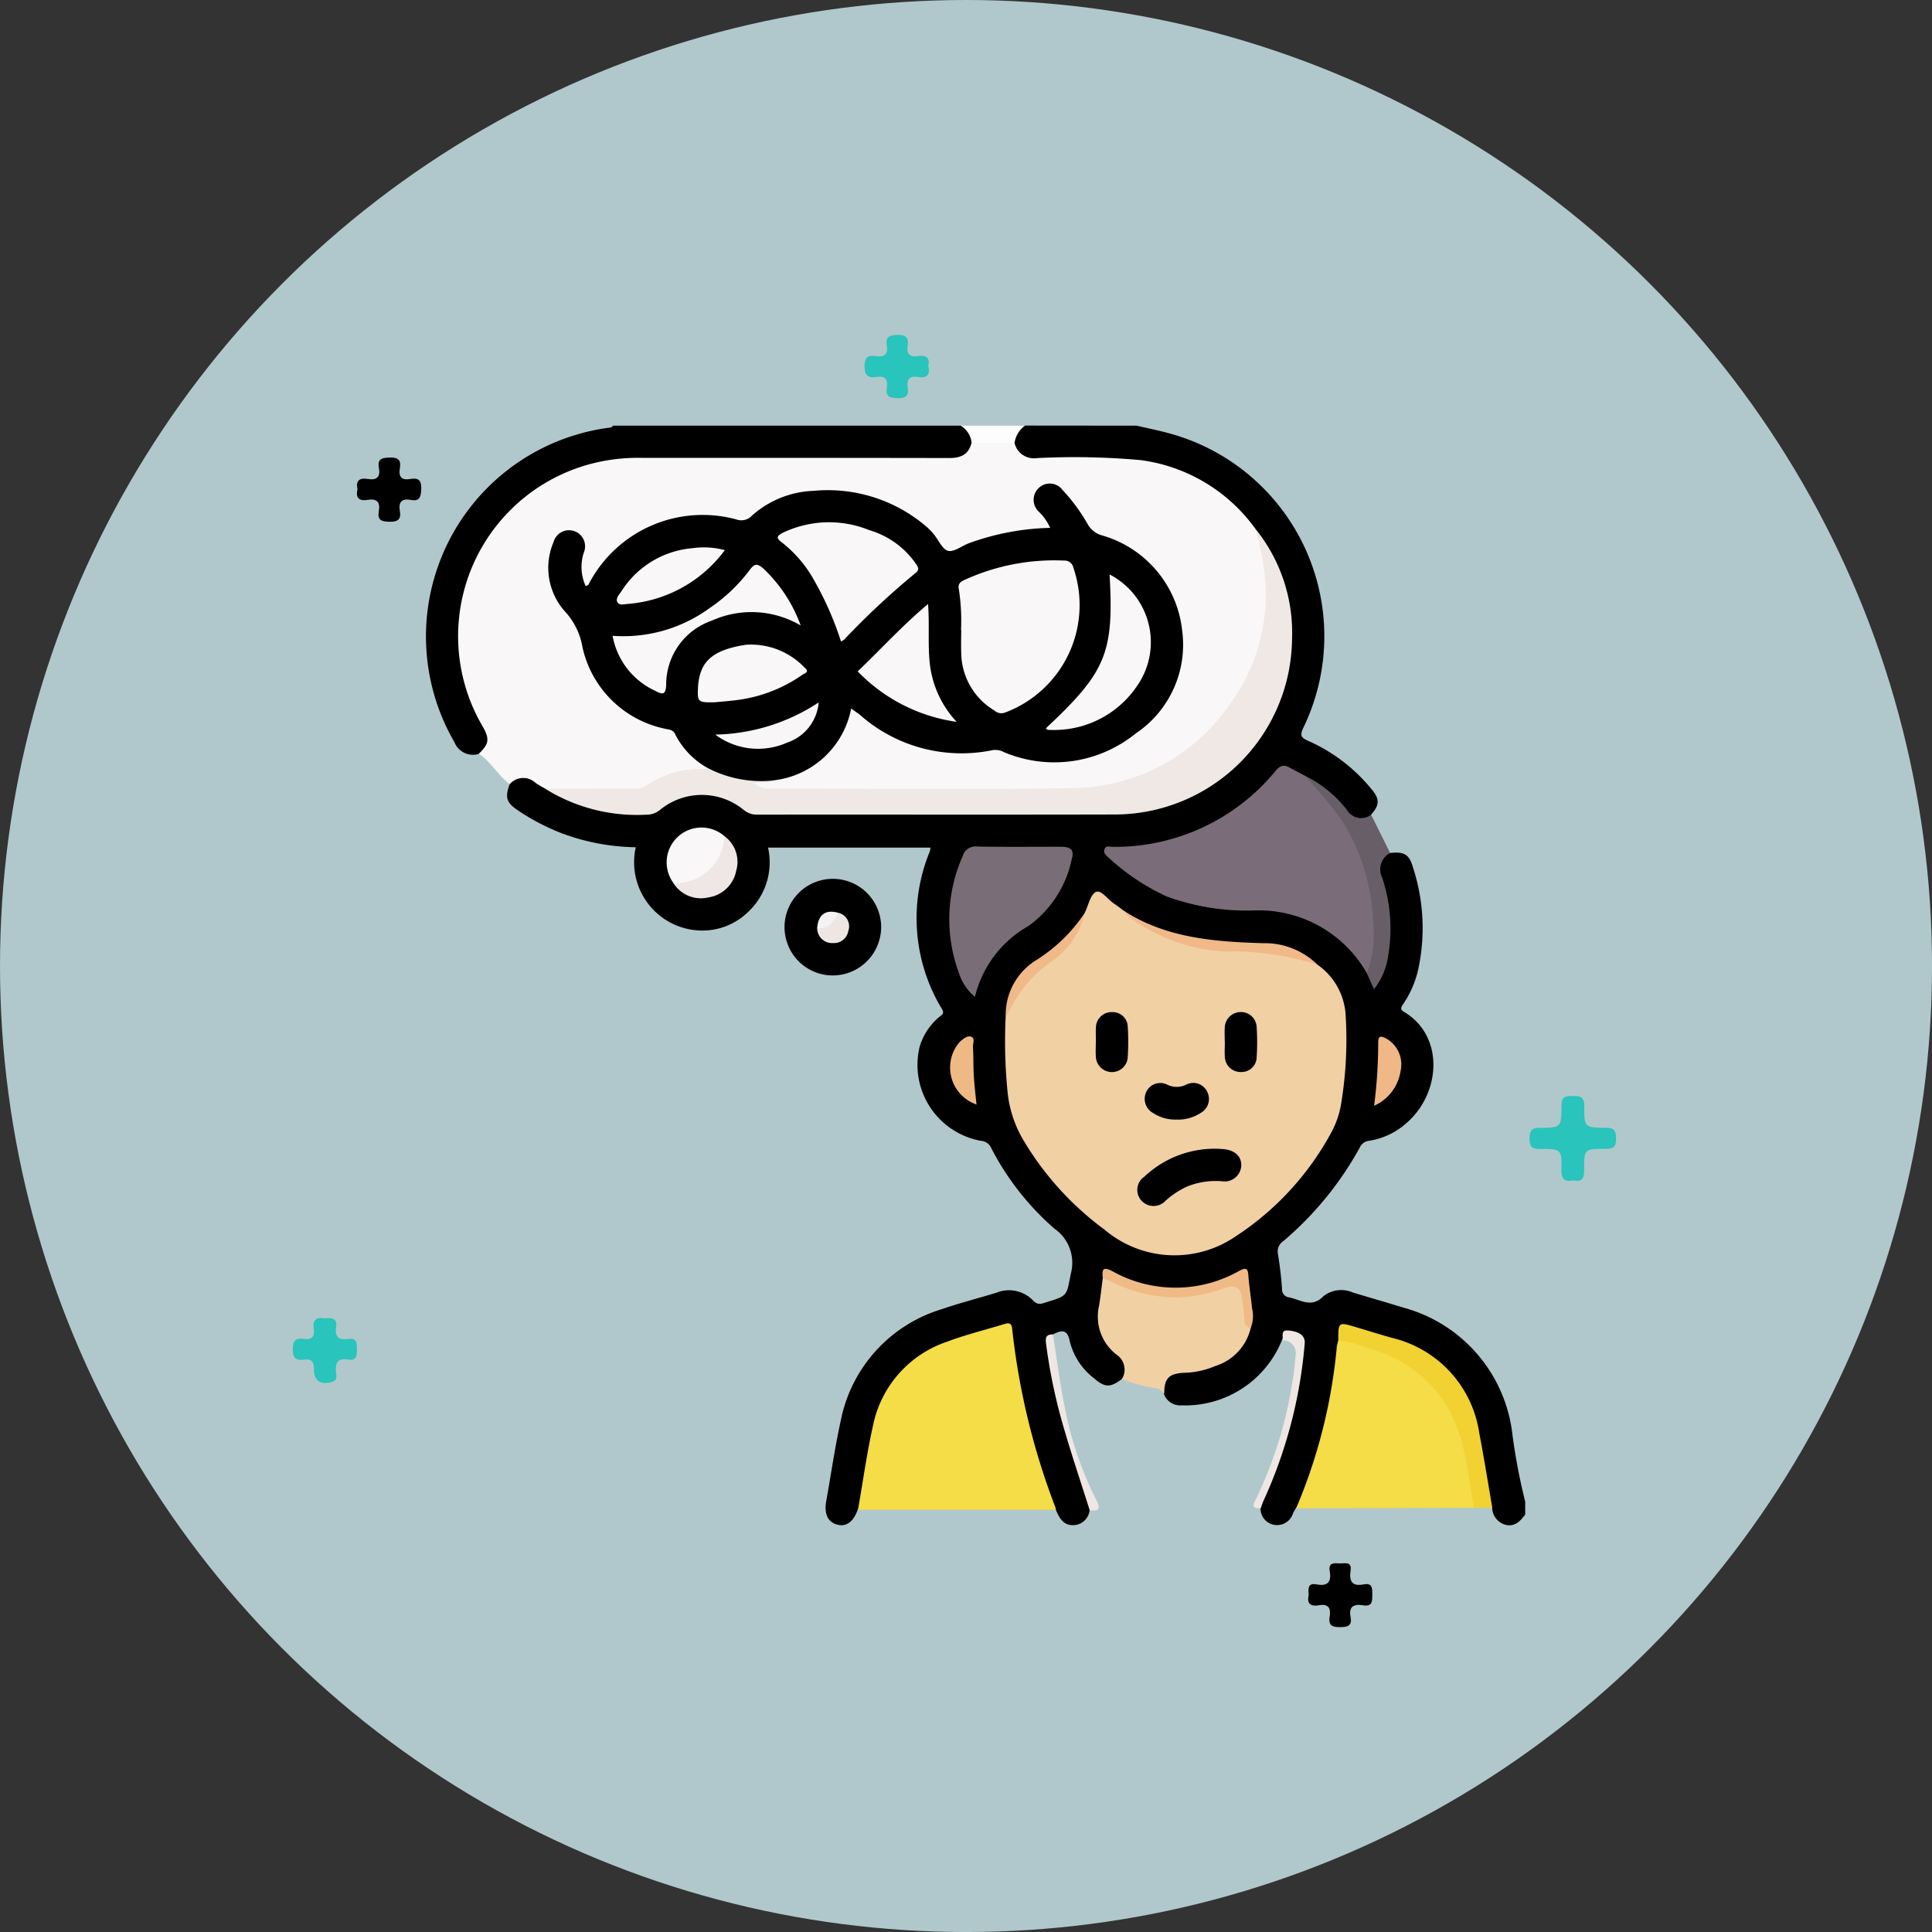 <svg xmlns="http://www.w3.org/2000/svg" xmlns:xlink="http://www.w3.org/1999/xlink" width="90.773" height="90.773" viewBox="0 0 90.773 90.773">
  <rect x="0" y="0" width="90.773" height="90.773" fill="#333333" stroke="none"/>
  <defs>
    <clipPath id="clip-path">
      <rect id="Rectángulo_37152" data-name="Rectángulo 37152" width="51.665" height="51.666" fill="none"/>
    </clipPath>
  </defs>
  <g id="_34" data-name="34" transform="translate(6399 6571.146)">
    <circle id="Elipse_4762" data-name="Elipse 4762" cx="45.387" cy="45.387" r="45.387" transform="translate(-6399 -6571.146)" fill="#b0c8cb"/>
    <g id="Grupo_156595" data-name="Grupo 156595" transform="translate(-6385.246 -6555.413)">
      <path id="Trazado_127053" data-name="Trazado 127053" d="M15.375,123.6c.416.093.513-.1.509-.492-.011-.974.006-.992,1.015-.986.375,0,.492-.114.485-.485-.007-.346-.07-.507-.469-.505-1.011,0-1.037-.017-1.026-1.026,0-.457-.219-.465-.558-.469s-.514.053-.514.459c0,1.022-.021,1.041-1.019,1.037-.386,0-.478.138-.479.5s.091.5.477.494c1.018-.006,1.042.013,1.02.978-.011.448.155.579.561.5" transform="translate(44.792 -83.878)" fill="#29c4bb"/>
      <path id="Trazado_127054" data-name="Trazado 127054" d="M213.5,151.159c-.373-.071-.579.052-.518.474.051.353-.071.55-.461.489s-.522.081-.525.492c0,.431.173.53.54.481.351-.047.462.105.455.455-.011.547.328.757.857.591.251-.079.2-.279.18-.437-.044-.432.055-.7.565-.611.395.067.419-.181.418-.484s-.013-.548-.414-.486c-.432.067-.636-.091-.564-.547.068-.436-.211-.455-.533-.417" transform="translate(-211.994 -104.948)" fill="#29c4bb"/>
      <path id="Trazado_127055" data-name="Trazado 127055" d="M207.478,69.132c-.1.416.094.558.484.492.422-.071.594.1.52.521s.1.5.5.507.558-.116.488-.511c-.075-.42.1-.594.518-.515s.471-.145.487-.509c.019-.427-.147-.539-.519-.474-.4.071-.555-.1-.487-.492.066-.378-.056-.531-.477-.516-.371.013-.586.066-.506.491s-.105.586-.52.516c-.39-.066-.58.074-.483.49" transform="translate(-204.437 -61.871)" fill="#010000"/>
      <path id="Trazado_127056" data-name="Trazado 127056" d="M51.8,186.5c-.091.388.1.53.488.46.455-.082.563.155.5.538-.072.426.134.493.509.49.358,0,.55-.083.475-.469-.1-.507.155-.631.591-.556s.427-.206.428-.513-.006-.549-.411-.47c-.544.108-.683-.154-.61-.641.07-.466-.285-.332-.522-.346s-.531-.047-.458.357c.09.5-.085.732-.614.63-.442-.085-.388.223-.375.519" transform="translate(-4.069 -127.272)" fill="#010000"/>
      <path id="Trazado_127057" data-name="Trazado 127057" d="M124.759,17.292c.1-.443-.141-.529-.5-.475s-.524-.1-.467-.47-.053-.539-.479-.53c-.392.008-.571.109-.5.512s-.121.547-.507.489c-.358-.054-.538.032-.54.47s.167.569.558.507c.413-.066.553.122.489.507-.072.432.16.482.524.49.389.008.516-.138.458-.495-.062-.391.082-.57.49-.5s.569-.1.48-.5" transform="translate(-94.9 -15.817)" fill="#29c4bb"/>
    </g>
    <g id="Grupo_156639" data-name="Grupo 156639" transform="translate(-6379 -6551.146)">
      <g id="Grupo_156639-2" data-name="Grupo 156639" clip-path="url(#clip-path)">
        <path id="Trazado_127484" data-name="Trazado 127484" d="M41.855,0c.559.131,1.124.24,1.675.4a9.878,9.878,0,0,1,6.157,13.789c-.188.386-.086.483.244.627A8.021,8.021,0,0,1,52.9,17.092c.381.458.367.727-.03,1.187-.369.394-.775.36-1.206-.131a7.791,7.791,0,0,0-1.266-1.2,3.822,3.822,0,0,0-.728-.433c-.046-.021-.09-.045-.135-.067-.807-.41-.825-.364-1.434.283a9.769,9.769,0,0,1-5.8,3.067,7.6,7.6,0,0,1-1.4.112c-.11,0-.258-.031-.3.111s.075.211.161.288A8.077,8.077,0,0,0,46.3,22.579a14.36,14.36,0,0,1,2.3.179,5.635,5.635,0,0,1,4.173,2.923c.1.127.1.382.29.363.174-.017.2-.247.255-.4a6.886,6.886,0,0,0,.009-4.147,3.166,3.166,0,0,1-.143-.635.7.7,0,0,1,.578-.785c.667-.073.9.065,1.078.689a9.181,9.181,0,0,1,.233,4.823,4.733,4.733,0,0,1-.706,1.6c-.1.149-.138.242.049.353,1.9,1.128,1.73,3.8.147,5.195a3.424,3.424,0,0,1-1.788.862.544.544,0,0,0-.447.333,15.625,15.625,0,0,1-3.586,4.383.574.574,0,0,0-.251.592c.089.547.156,1.1.192,1.651a.379.379,0,0,0,.348.4,3.286,3.286,0,0,1,.337.1c.442.148.828.283,1.257-.153a1.348,1.348,0,0,1,1.386-.177c.786.237,1.576.463,2.36.705a6.989,6.989,0,0,1,5.138,5.972,28.072,28.072,0,0,0,.6,3.148v.605c-.223.3-.467.578-.9.489a.847.847,0,0,1-.651-.793,1.876,1.876,0,0,1-.293-.948,31.393,31.393,0,0,0-.7-3.455,5.051,5.051,0,0,0-3.2-3.265c-.709-.264-1.439-.464-2.16-.689-.7-.218-.71-.207-.775.525a28.119,28.119,0,0,1-1.176,5.811,5.059,5.059,0,0,1-.923,2.039,2.25,2.25,0,0,0-.125.215.788.788,0,0,1-.843.563.77.77,0,0,1-.687-.792c-.117-.215.02-.387.1-.565a23.656,23.656,0,0,0,1.79-6.722,1.6,1.6,0,0,0,.01-.2c0-.225.082-.468-.215-.6a.5.5,0,0,0-.686.208,4.9,4.9,0,0,1-4.715,3.05.813.813,0,0,1-.825-.531c-.166-.672.123-1.057.862-1.119a4.348,4.348,0,0,0,2-.581A2.408,2.408,0,0,0,47.1,42.354a8.3,8.3,0,0,0-.151-2.34c-.011-.153-.106-.2-.247-.148a1.576,1.576,0,0,0-.184.08,6.338,6.338,0,0,1-5.668.018c-.167-.077-.408-.3-.475.113-.039.384-.059.774-.134,1.147a2.378,2.378,0,0,0,.808,2.393.776.776,0,0,1,.1,1.179c-.526.405-.789.4-1.281-.025a3.14,3.14,0,0,1-1.152-1.731c-.116-.616-.4-.546-.8-.343-.263.25-.18.563-.133.853a33.674,33.674,0,0,0,1.689,6.406c.119.316.355.627.17,1a.778.778,0,0,1-.742.7c-.5.025-.683-.344-.846-.726a1.3,1.3,0,0,1-.373-.7,34.985,34.985,0,0,1-1.8-7.381c-.064-.527-.1-.553-.6-.4-.785.246-1.586.446-2.354.743a5.123,5.123,0,0,0-3.347,3.86c-.24,1.083-.4,2.181-.6,3.272a.987.987,0,0,1-.23.6c-.2.577-.541.827-.972.707s-.617-.5-.51-1.1c.227-1.255.405-2.521.68-3.766a6.853,6.853,0,0,1,4.766-5.26c.839-.29,1.7-.507,2.551-.768A1.573,1.573,0,0,1,37,41.114c.225.235.414.128.633.063,1.005-.3.925-.318,1.13-1.346a1.947,1.947,0,0,0-.768-2.1A12.794,12.794,0,0,1,35,33.9a.554.554,0,0,0-.468-.3,3.628,3.628,0,0,1-2.88-4.4,2.9,2.9,0,0,1,.919-1.414c.12-.1.275-.15.129-.387a8.232,8.232,0,0,1-.563-7.4,1.131,1.131,0,0,0,.028-.176h-7.63a3.185,3.185,0,0,1-.927,3.014,3.077,3.077,0,0,1-2.388.876,3.21,3.21,0,0,1-2.9-3.906,10.35,10.35,0,0,1-3.391-.624,10.27,10.27,0,0,1-2.181-1.133c-.507-.346-.577-.592-.354-1.2a.743.743,0,0,1,1.057-.3c.266.132.5.314.76.469a8.276,8.276,0,0,0,4.591,1.1,1.378,1.378,0,0,0,.691-.277,3.264,3.264,0,0,1,3.871.007,1.623,1.623,0,0,0,.945.277c5.63,0,11.26.02,16.89-.016a7.55,7.55,0,0,0,4.84-1.89A7.807,7.807,0,0,0,48.83,11.6a8.112,8.112,0,0,0-1.494-6.676,8.056,8.056,0,0,0-6.517-3.271c-1.243-.025-2.487,0-3.731-.009-.634-.007-.845-.171-1.081-.779a.837.837,0,0,1,.6-.87Z" transform="translate(-8.449)"/>
        <path id="Trazado_127485" data-name="Trazado 127485" d="M2.5,15.421a.938.938,0,0,1-1.15-.552A9.893,9.893,0,0,1,8.636.093C8.7.083,8.767.078,8.791,0H25.133a.77.77,0,0,1,.612.883.946.946,0,0,1-.984.77c-.2.01-.4.007-.6.007q-7.1,0-14.207,0a8.252,8.252,0,0,0-8.265,8.712,7.827,7.827,0,0,0,1.02,3.5,2.337,2.337,0,0,1,.281.644.709.709,0,0,1-.488.9" transform="translate(0)"/>
        <path id="Trazado_127486" data-name="Trazado 127486" d="M81.157.807A1.047,1.047,0,0,0,80.642,0h3.027a1.2,1.2,0,0,0-.493.808,2.8,2.8,0,0,1-2.018,0" transform="translate(-55.508)" fill="#fdfdfd"/>
        <path id="Trazado_127487" data-name="Trazado 127487" d="M29.054,2.589h2.018a.933.933,0,0,0,1.05.716A34.8,34.8,0,0,1,37,3.4,7.915,7.915,0,0,1,42.37,6.6a7.408,7.408,0,0,1,.353,5.263,9.368,9.368,0,0,1-8.184,7.028,14.537,14.537,0,0,1-1.658.09q-6.5,0-13,0a1.548,1.548,0,0,1-.97-.2c-.067-.049-.146-.1-.139-.2.009-.126.122-.147.215-.17.229-.055.471,0,.7-.074a4.875,4.875,0,0,0,2.741-1.489,2.948,2.948,0,0,0,.726-1.359c.117-.524.263-.588.708-.259A9.743,9.743,0,0,0,26.2,16.608a5.86,5.86,0,0,0,3.408.365,2.189,2.189,0,0,1,1.277.123,6.159,6.159,0,0,0,7.308-2.646,5,5,0,0,0-1.436-6.556,5.317,5.317,0,0,0-1.609-.824,1.226,1.226,0,0,1-.735-.569,10.562,10.562,0,0,0-.966-1.353,1.91,1.91,0,0,0-.317-.323.57.57,0,0,0-.782,0,.561.561,0,0,0-.108.773,6.5,6.5,0,0,0,.418.569c.09.12.214.245.146.406-.079.185-.273.178-.438.179a11.036,11.036,0,0,0-2.917.531,6.61,6.61,0,0,0-1.135.415.514.514,0,0,1-.729-.2A6.549,6.549,0,0,0,20.94,5.09a3.962,3.962,0,0,0-2.072.978A.984.984,0,0,1,17.9,6.3a6.059,6.059,0,0,0-4.951.924,4.949,4.949,0,0,0-1.482,1.56,3.216,3.216,0,0,1-.217.34c-.082.106-.168.24-.315.218-.172-.026-.216-.194-.26-.34A2.088,2.088,0,0,1,10.65,7.96c.137-.665.006-.985-.4-1.071s-.7.226-.828.877a3.083,3.083,0,0,0,1.074,3.118.859.859,0,0,1,.319.6,4.785,4.785,0,0,0,3.652,4.327,1.529,1.529,0,0,1,1,.756,2.684,2.684,0,0,0,.857.909c.147.109.376.19.309.456a.631.631,0,0,1-.472.137,3.925,3.925,0,0,0-2.05.615,2.187,2.187,0,0,1-1.153.3c-1.025-.007-2.051-.005-3.076,0a2.235,2.235,0,0,1-.839-.14,4.477,4.477,0,0,1-.47-.275.842.842,0,0,0-1.215.052C6.8,18.22,6.487,17.576,5.9,17.2c.484-.47.517-.689.191-1.274A8.372,8.372,0,0,1,11.744,3.446a8.814,8.814,0,0,1,1.8-.153c4.82,0,9.64,0,14.46.009.542,0,.913-.159,1.047-.713" transform="translate(-3.406 -1.782)" fill="#f9f7f7"/>
        <path id="Trazado_127488" data-name="Trazado 127488" d="M65.176,144.075c.232-1.322.415-2.655.707-3.963a5.261,5.261,0,0,1,3.486-3.931c.861-.325,1.762-.544,2.643-.815.219-.067.38-.1.408.223a33.442,33.442,0,0,0,2.034,8.39.679.679,0,0,1,.02.1l-9.3,0" transform="translate(-44.863 -93.146)" fill="#f4dd46"/>
        <path id="Trazado_127489" data-name="Trazado 127489" d="M131.215,145.584a25.235,25.235,0,0,0,1.914-7.6,2.14,2.14,0,0,1,.069-.291.541.541,0,0,1,.571-.033c.4.134.8.231,1.2.366a6.139,6.139,0,0,1,4.252,4.787c.158.72.275,1.447.413,2.171a.6.6,0,0,1-.07.572l-8.35.025" transform="translate(-90.32 -94.713)" fill="#f4dd46"/>
        <path id="Trazado_127490" data-name="Trazado 127490" d="M108.526,130.73a2.45,2.45,0,0,1-1.66,1.795,3.964,3.964,0,0,1-1.465.32c-.731.036-.944.265-.939.993-.112-.123-.223-.264-.4-.269a7.3,7.3,0,0,1-1.589-.428.849.849,0,0,0-.258-1.153,2.255,2.255,0,0,1-.817-2.29c.073-.429.117-.863.175-1.295.19-.13.355-.01.515.064a6.417,6.417,0,0,0,5.021.316c.758-.271,1.038-.064,1.168.722a4.217,4.217,0,0,0,.253,1.223" transform="translate(-69.761 -88.346)" fill="#f1d0a4"/>
        <path id="Trazado_127491" data-name="Trazado 127491" d="M56.374,72.854a2.27,2.27,0,1,1,2.268-2.284,2.28,2.28,0,0,1-2.268,2.284" transform="translate(-37.242 -47.023)"/>
        <path id="Trazado_127492" data-name="Trazado 127492" d="M143.942,144.073c-.333-1.926-.431-3.922-1.8-5.52a6.242,6.242,0,0,0-3.313-2.027,4.142,4.142,0,0,0-1.255-.315c0-.88,0-.88.855-.624.561.169,1.119.343,1.682.5a5.408,5.408,0,0,1,4.09,4.478c.223,1.167.41,2.34.612,3.511l-.872-.007" transform="translate(-94.697 -93.226)" fill="#f2d232"/>
        <path id="Trazado_127493" data-name="Trazado 127493" d="M126.147,136.858c.083-.16-.1-.491.274-.462.563.044.825.262.786.629a22.1,22.1,0,0,1-1.941,7.387,3.216,3.216,0,0,0-.118.33c-.25.011-.458,0-.27-.345a19.432,19.432,0,0,0,1.765-5.669,10.573,10.573,0,0,0,.132-1.14.6.6,0,0,0-.628-.73" transform="translate(-85.908 -93.885)" fill="#eee7e4"/>
        <path id="Trazado_127494" data-name="Trazado 127494" d="M95.546,145.256c-.389-1.228-.8-2.45-1.163-3.685a25.856,25.856,0,0,1-.893-4.175c-.036-.3.049-.407.33-.4.186,1.18.328,2.366.579,3.538a16.34,16.34,0,0,0,1.458,4.242c.223.423.113.528-.311.481" transform="translate(-64.347 -94.298)" fill="#eee7e4"/>
        <path id="Trazado_127495" data-name="Trazado 127495" d="M136.449,56.365a.873.873,0,0,0-.372,1.164,7.608,7.608,0,0,1,.265,3.759,3.26,3.26,0,0,1-.652,1.479l-.337-.756c-.02-.488.146-.952.166-1.441a9.271,9.271,0,0,0-2.784-7.276c-.155-.154-.394-.283-.32-.574a5.67,5.67,0,0,1,2.006,1.623.77.77,0,0,0,1.134.224l.895,1.8" transform="translate(-91.135 -36.289)" fill="#685e68"/>
        <path id="Trazado_127496" data-name="Trazado 127496" d="M91.1,71.219c.168-.341.258-.85.526-.972.243-.111.559.372.864.564.154.1.293.215.439.323a8.806,8.806,0,0,0,4.994,1.777c.755.024,1.507.082,2.259.137a3.735,3.735,0,0,1,1.841.616,3.093,3.093,0,0,1,1.326,2.326,18.456,18.456,0,0,1-.209,4.215,4.251,4.251,0,0,1-.452,1.328,13.5,13.5,0,0,1-4.521,4.911,5.084,5.084,0,0,1-6.142-.328,14.248,14.248,0,0,1-3.8-4.183,5.485,5.485,0,0,1-.76-2.322,23.951,23.951,0,0,1-.085-3.519,4.644,4.644,0,0,1,1.888-2.519A5.761,5.761,0,0,0,91.1,71.219" transform="translate(-60.129 -48.342)" fill="#f1d0a4"/>
        <path id="Trazado_127497" data-name="Trazado 127497" d="M18.068,27.712q2.041-.007,4.082-.013a1.109,1.109,0,0,0,.632-.122,4.431,4.431,0,0,1,2.748-.8c.043,0,.089-.04.135-.061.172-.113.326-.016.471.055a4.052,4.052,0,0,0,1.952.385c.241-.008.509-.065.707.155-.275.191-.592.036-.911.119a.815.815,0,0,0,.685.269c4.753,0,9.507.067,14.258-.025a9.07,9.07,0,0,0,7.394-3.937,8.725,8.725,0,0,0,1.666-5.771,11.5,11.5,0,0,0-.487-2.5,7.759,7.759,0,0,1,1.743,5.174,8.337,8.337,0,0,1-8.388,8.274c-5.576.014-11.152,0-16.728.007a.947.947,0,0,1-.636-.213,3.1,3.1,0,0,0-3.948-.007.973.973,0,0,1-.634.222,8.144,8.144,0,0,1-4.742-1.21" transform="translate(-12.437 -10.646)" fill="#efe8e5"/>
        <path id="Trazado_127498" data-name="Trazado 127498" d="M111.677,51.717a21.945,21.945,0,0,1,1.739,2.069,9.625,9.625,0,0,1,1.49,4.731,5.252,5.252,0,0,1-.29,2.491,5.843,5.843,0,0,0-5.168-2.95A10.923,10.923,0,0,1,105.2,57.4a10.6,10.6,0,0,1-2.746-1.845c-.116-.1-.229-.222-.156-.388s.236-.092.359-.093a9.756,9.756,0,0,0,7.679-3.577c.2-.233.372-.3.637-.156.233.13.47.252.706.377" transform="translate(-70.398 -35.286)" fill="#7a6d79"/>
        <path id="Trazado_127499" data-name="Trazado 127499" d="M80.14,70.506a2.446,2.446,0,0,1-.772-1.175,7.287,7.287,0,0,1,.2-5.444.624.624,0,0,1,.677-.444c1.309.026,2.618.009,3.927.011.48,0,.648.152.514.591a5.142,5.142,0,0,1-2.036,3.135,5.245,5.245,0,0,0-2.511,3.326" transform="translate(-54.334 -43.67)" fill="#796d78"/>
        <path id="Trazado_127500" data-name="Trazado 127500" d="M36.634,63.166a1.637,1.637,0,0,1,2.391-2.208.578.578,0,0,1,.079.522,2.587,2.587,0,0,1-1.9,1.794.675.675,0,0,1-.569-.108" transform="translate(-24.991 -41.675)" fill="#f9f7f7"/>
        <path id="Trazado_127501" data-name="Trazado 127501" d="M108.991,129.885a.346.346,0,0,1-.3-.4,8.284,8.284,0,0,0-.112-.942c-.041-.537-.269-.7-.8-.53a7.508,7.508,0,0,1-2.143.448,6.974,6.974,0,0,1-3.185-.738c-.135-.064-.277-.112-.415-.167-.024-.352-.043-.59.455-.329a6.074,6.074,0,0,0,5.956-.015c.339-.179.412-.113.435.241.033.5.123,1,.168,1.5a1.551,1.551,0,0,1-.057.932" transform="translate(-70.226 -87.5)" fill="#f0ba87"/>
        <path id="Trazado_127502" data-name="Trazado 127502" d="M37.356,64.076a2.285,2.285,0,0,0,2.391-2.208A1.5,1.5,0,0,1,40.3,63.51,1.561,1.561,0,0,1,39,64.749a1.523,1.523,0,0,1-1.649-.673" transform="translate(-25.713 -42.586)" fill="#eee7e5"/>
        <path id="Trazado_127503" data-name="Trazado 127503" d="M114.344,75.658a13.689,13.689,0,0,0-4.378-.618,8.168,8.168,0,0,1-4.572-1.711.827.827,0,0,1-.143-.2c2,1.289,4.263,1.454,6.552,1.523a3.529,3.529,0,0,1,2.541,1.006" transform="translate(-72.448 -50.337)" fill="#f0b987"/>
        <path id="Trazado_127504" data-name="Trazado 127504" d="M80.242,95.266a1.835,1.835,0,0,1-.784-2.947c.155-.13.346-.3.526-.242.207.065.082.32.092.488.027.451.012.9.039,1.355s.082.885.127,1.346" transform="translate(-54.362 -63.372)" fill="#efb986"/>
        <path id="Trazado_127505" data-name="Trazado 127505" d="M142.974,95.36a22.78,22.78,0,0,0,.193-2.991c.006-.284.11-.3.333-.193a1.393,1.393,0,0,1,.724,1.52,2.137,2.137,0,0,1-1.25,1.664" transform="translate(-98.414 -63.406)" fill="#efb886"/>
        <path id="Trazado_127506" data-name="Trazado 127506" d="M91.161,73.4a3.883,3.883,0,0,1-1.534,2.277,5.889,5.889,0,0,0-2.042,2.4,1.4,1.4,0,0,1-.146.2,3.018,3.018,0,0,1,1.452-2.651,7.58,7.58,0,0,0,2.27-2.221" transform="translate(-60.187 -50.526)" fill="#f0b987"/>
        <path id="Trazado_127507" data-name="Trazado 127507" d="M29.117,22.68a5.439,5.439,0,0,1-3.13-.594,3.737,3.737,0,0,1-1.507-1.578c-.1-.234-.326-.208-.508-.262a5.015,5.015,0,0,1-3.849-3.839A3.256,3.256,0,0,0,19.3,14.74a3.076,3.076,0,0,1-.533-3.258.754.754,0,1,1,1.435.459,2.133,2.133,0,0,0,.072,1.6.17.17,0,0,0,.161-.113,6.036,6.036,0,0,1,6.912-3.012.679.679,0,0,0,.746-.18,4.6,4.6,0,0,1,2.888-1.16,7.117,7.117,0,0,1,5.243,1.629,3.16,3.16,0,0,1,.393.39c.233.276.414.733.691.8s.663-.25,1.009-.371a11.892,11.892,0,0,1,3.784-.709,2.476,2.476,0,0,0-.544-.769.761.761,0,0,1,.025-1.121.747.747,0,0,1,1.11.124,8.348,8.348,0,0,1,1.163,1.578,1.1,1.1,0,0,0,.667.538,5.232,5.232,0,0,1,3.778,4.46,5.017,5.017,0,0,1-2.184,4.852,6.072,6.072,0,0,1-6.179.879.868.868,0,0,0-.531-.1,7.2,7.2,0,0,1-6.24-1.653c-.129-.1-.263-.19-.416-.3a4.189,4.189,0,0,1-3.634,3.373" transform="translate(-12.759 -6.014)"/>
        <path id="Trazado_127508" data-name="Trazado 127508" d="M60.013,73.435a.653.653,0,0,1,.467.853.684.684,0,0,1-.718.569.7.7,0,0,1-.746-.7,3.05,3.05,0,0,0,1-.726" transform="translate(-40.622 -50.548)" fill="#ede6e3"/>
        <path id="Trazado_127509" data-name="Trazado 127509" d="M60.013,73.32c-.209.413-.449.781-1,.726q.086-.978,1-.726" transform="translate(-40.622 -50.433)" fill="#f4f2f2"/>
        <path id="Trazado_127510" data-name="Trazado 127510" d="M110.944,109c.083,0,.218.007.352.017.549.04.877.341.857.787a.784.784,0,0,1-.914.723,3.568,3.568,0,0,0-1.627.248,3.968,3.968,0,0,0-1.006.659.768.768,0,0,1-1.158-.015.746.746,0,0,1,.157-1.109,4.794,4.794,0,0,1,3.339-1.31" transform="translate(-73.834 -75.028)"/>
        <path id="Trazado_127511" data-name="Trazado 127511" d="M109.871,100.812a1.891,1.891,0,0,1-1.092-.308.758.758,0,0,1-.321-.994.727.727,0,0,1,.976-.343,1,1,0,0,0,.906,0,.726.726,0,0,1,.978.333.747.747,0,0,1-.305,1,1.923,1.923,0,0,1-1.141.312" transform="translate(-74.601 -68.21)" fill="#010000"/>
        <path id="Trazado_127512" data-name="Trazado 127512" d="M101.029,89.766c0-.218-.015-.438,0-.655a.737.737,0,0,1,.766-.71.706.706,0,0,1,.729.692,11.152,11.152,0,0,1,0,1.411.74.74,0,0,1-.764.714.754.754,0,0,1-.735-.746c-.016-.234,0-.47,0-.706" transform="translate(-69.538 -60.848)"/>
        <path id="Trazado_127513" data-name="Trazado 127513" d="M120.45,89.793c0-.218-.013-.438,0-.655a.754.754,0,0,1,.736-.744.739.739,0,0,1,.763.714,11.153,11.153,0,0,1,0,1.411.707.707,0,0,1-.73.692.737.737,0,0,1-.764-.712c-.02-.234,0-.47,0-.706" transform="translate(-82.906 -60.844)"/>
        <path id="Trazado_127514" data-name="Trazado 127514" d="M80.437,23.567a9.732,9.732,0,0,0-.1-1.892c-.06-.248.052-.359.262-.453a10.127,10.127,0,0,1,4.688-.91.409.409,0,0,1,.424.323,5.394,5.394,0,0,1-3.21,6.819.485.485,0,0,1-.5-.1,3.193,3.193,0,0,1-1.555-2.717c-.014-.4,0-.805,0-1.071" transform="translate(-55.284 -13.974)" fill="#f9f7f7"/>
        <path id="Trazado_127515" data-name="Trazado 127515" d="M56.051,20.167a15.039,15.039,0,0,0-1.226-2.808,5.855,5.855,0,0,0-1.545-1.839c-.3-.22-.237-.318.046-.463a5.02,5.02,0,0,1,4.056-.119,4.036,4.036,0,0,1,2.17,1.554c.1.152.226.285,0,.46A36.415,36.415,0,0,0,56.2,20.081a.774.774,0,0,1-.146.086" transform="translate(-36.538 -10.029)" fill="#f9f7f7"/>
        <path id="Trazado_127516" data-name="Trazado 127516" d="M96.484,22.429A3.582,3.582,0,0,1,97.821,27.6a4.7,4.7,0,0,1-4.108,2.134c-.079,0-.17.014-.222-.076,2.835-2.654,3.2-3.543,2.994-7.226" transform="translate(-64.352 -15.439)" fill="#f9f7f7"/>
        <path id="Trazado_127517" data-name="Trazado 127517" d="M37.011,23.823a4.548,4.548,0,0,0-4.187-.223,3.171,3.171,0,0,0-2.132,3.006c-.022.468-.146.481-.507.291a3.539,3.539,0,0,1-2.012-2.589,6.878,6.878,0,0,0,4.533-1.284,7.905,7.905,0,0,0,1.928-1.832c.225-.306.365-.262.614-.054a6.884,6.884,0,0,1,1.763,2.686" transform="translate(-19.392 -14.435)" fill="#f9f7f7"/>
        <path id="Trazado_127518" data-name="Trazado 127518" d="M68.435,26.882c.08,1.034-.027,1.988.1,2.937a4.781,4.781,0,0,0,1.244,2.6,7.991,7.991,0,0,1-4.649-2.372c1.09-1.038,2.09-2.146,3.3-3.161" transform="translate(-44.832 -18.504)" fill="#f9f7f7"/>
        <path id="Trazado_127519" data-name="Trazado 127519" d="M41.806,35.662c-.771.015-.8-.017-.773-.661.061-1.23.636-1.785,2.235-2.04a3.466,3.466,0,0,1,2.769,1.067c.268.218.007.268-.1.344a6.875,6.875,0,0,1-3.259,1.207c-.333.038-.668.064-.871.084" transform="translate(-28.24 -22.666)" fill="#f9f7f7"/>
        <path id="Trazado_127520" data-name="Trazado 127520" d="M33.892,18.474A6.272,6.272,0,0,1,29.361,21c-.174.009-.42.092-.513-.068-.11-.189.088-.376.191-.536a4.387,4.387,0,0,1,3.321-2.011,3.857,3.857,0,0,1,1.532.09" transform="translate(-19.835 -12.628)" fill="#f9f7f7"/>
        <path id="Trazado_127521" data-name="Trazado 127521" d="M43.653,43.23a9.125,9.125,0,0,0,4.86-1.512,2.182,2.182,0,0,1-1.489,1.891,3.358,3.358,0,0,1-3.371-.379" transform="translate(-30.048 -28.716)" fill="#f8f6f6"/>
      </g>
    </g>
  </g>
</svg>
